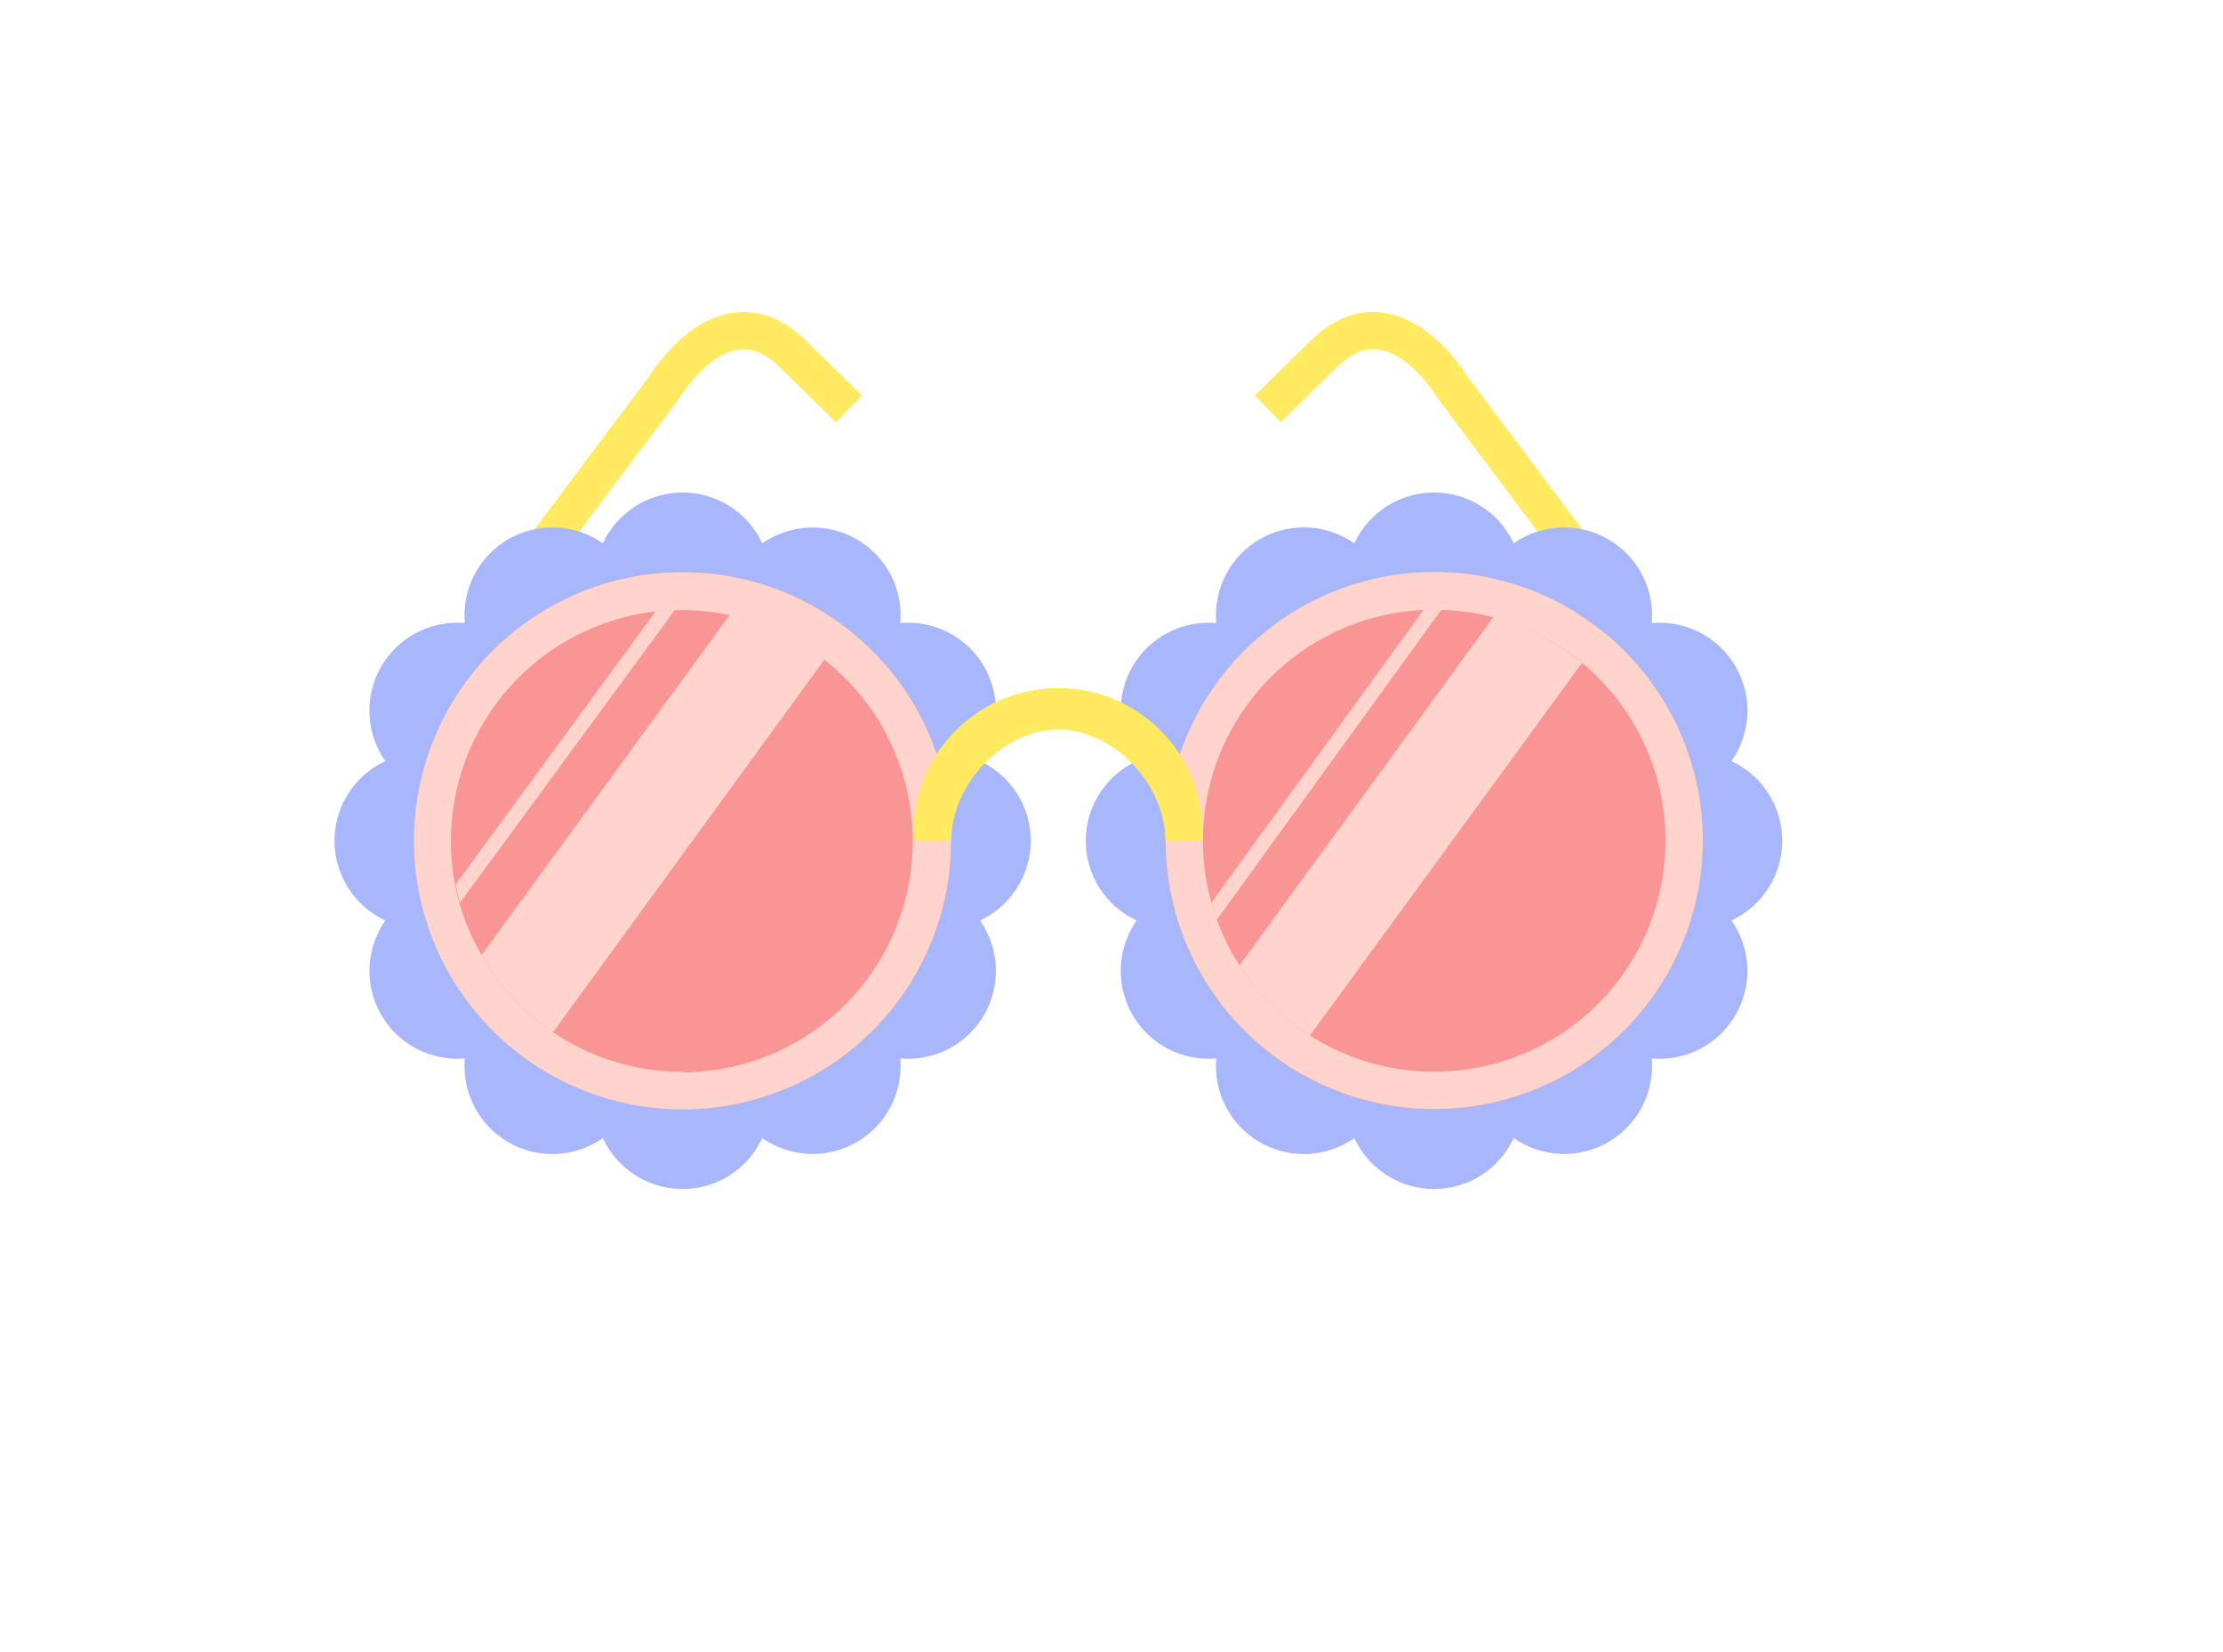 <svg width="300" height="223" viewBox="0 0 300 223" fill="none" xmlns="http://www.w3.org/2000/svg">
<g filter="url(#filter0_d_879_3658)">
<path d="M245.49 99.54C246.355 94.528 245.436 89.371 242.893 84.966C240.35 80.561 236.343 77.187 231.57 75.43C229.796 70.657 226.411 66.653 222 64.11C221.226 63.654 220.42 63.253 219.59 62.91L206.42 45.35C205.24 43.566 203.901 41.893 202.42 40.35C198.13 35.81 193.3 33.14 188.07 32.35C183.57 31.71 176.8 32.27 170.19 38.53L170.03 38.68L162.27 46.27C160.373 48.123 159.289 50.653 159.257 53.305C159.225 55.956 160.248 58.512 162.1 60.41L165.45 63.83L164.98 64.1C160.584 66.649 157.212 70.647 155.44 75.41C151.214 76.991 147.577 79.832 145.02 83.55C143.532 83.44 142.038 83.44 140.55 83.55C137.991 79.831 134.35 76.989 130.12 75.41C128.352 70.645 124.979 66.646 120.58 64.1L120.11 63.84L123.46 60.41C125.314 58.514 126.338 55.959 126.308 53.307C126.278 50.655 125.196 48.124 123.3 46.27L115.47 38.62L115.37 38.53C108.76 32.27 102 31.71 97.49 32.35C92.26 33.09 87.43 35.76 83.15 40.29C81.667 41.849 80.328 43.539 79.15 45.34L66 62.9C65.167 63.249 64.359 63.653 63.58 64.11C59.185 66.661 55.815 70.664 54.05 75.43C49.285 77.197 45.288 80.574 42.75 84.977C40.211 89.379 39.292 94.531 40.15 99.54C36.9 103.452 35.12 108.378 35.12 113.465C35.12 118.551 36.9 123.478 40.15 127.39C39.289 132.403 40.209 137.56 42.752 141.965C45.294 146.371 49.298 149.748 54.07 151.51C55.834 156.281 59.21 160.285 63.615 162.829C68.02 165.373 73.176 166.297 78.19 165.44C82.102 168.69 87.029 170.47 92.115 170.47C97.202 170.47 102.128 168.69 106.04 165.44C111.054 166.295 116.209 165.37 120.613 162.827C125.018 160.283 128.395 156.28 130.16 151.51C133.017 150.463 135.621 148.825 137.802 146.704C139.984 144.583 141.693 142.026 142.82 139.2C143.203 140.158 143.654 141.087 144.17 141.98C146.723 146.37 150.72 149.739 155.48 151.51C157.246 156.282 160.624 160.286 165.031 162.83C169.437 165.374 174.595 166.297 179.61 165.44C183.521 168.69 188.445 170.469 193.53 170.469C198.615 170.469 203.539 168.69 207.45 165.44C212.464 166.295 217.619 165.37 222.023 162.827C226.428 160.283 229.805 156.28 231.57 151.51C236.342 149.748 240.348 146.372 242.892 141.966C245.436 137.561 246.359 132.404 245.5 127.39C248.747 123.476 250.524 118.55 250.524 113.465C250.524 108.379 248.747 103.454 245.5 99.54H245.49Z" fill="white"/>
</g>
<path d="M55.38 102.08L51.38 99.08L87.45 51C88.324 49.62 89.329 48.328 90.45 47.14C93.14 44.29 96 42.64 98.93 42.22C102.32 41.74 105.55 42.93 108.53 45.76L116.32 53.37L112.84 57L105.06 49.4C103.23 47.67 101.45 46.95 99.63 47.21C95.27 47.82 91.74 53.64 91.7 53.7L91.63 53.82L55.38 102.08Z" fill="#FFEA61"/>
<path d="M230.26 102.08L234.26 99.08L198.19 51C197.316 49.62 196.311 48.328 195.19 47.14C192.5 44.29 189.65 42.64 186.71 42.22C183.32 41.74 180.09 42.93 177.11 45.76L169.33 53.37L172.84 56.97L180.61 49.37C182.44 47.64 184.22 46.92 186.04 47.18C190.4 47.79 193.94 53.61 193.97 53.67L194.04 53.79L230.26 102.08Z" fill="#FFEA61"/>
<path d="M233.67 124.23C234.967 126.08 235.708 128.262 235.806 130.519C235.905 132.776 235.357 135.014 234.226 136.97C233.096 138.926 231.43 140.519 229.426 141.561C227.421 142.602 225.16 143.05 222.91 142.85C223.105 145.1 222.654 147.358 221.61 149.361C220.566 151.363 218.973 153.026 217.017 154.155C215.061 155.284 212.824 155.831 210.568 155.733C208.312 155.634 206.13 154.894 204.28 153.6C203.33 155.653 201.813 157.391 199.907 158.609C198.002 159.828 195.787 160.475 193.525 160.475C191.263 160.475 189.049 159.828 187.143 158.609C185.237 157.391 183.72 155.653 182.77 153.6C180.921 154.899 178.739 155.642 176.481 155.743C174.223 155.843 171.984 155.296 170.027 154.167C168.069 153.037 166.475 151.372 165.432 149.367C164.389 147.362 163.941 145.101 164.14 142.85C161.891 143.047 159.631 142.599 157.628 141.556C155.625 140.514 153.961 138.921 152.832 136.965C151.703 135.01 151.156 132.772 151.255 130.516C151.353 128.26 152.094 126.079 153.39 124.23C151.341 123.277 149.606 121.759 148.39 119.854C147.175 117.948 146.529 115.735 146.529 113.475C146.529 111.215 147.175 109.002 148.39 107.096C149.606 105.191 151.341 103.673 153.39 102.72C152.091 100.871 151.348 98.689 151.248 96.431C151.147 94.173 151.694 91.934 152.823 89.977C153.953 88.019 155.618 86.425 157.623 85.382C159.628 84.339 161.889 83.891 164.14 84.09C163.939 81.838 164.386 79.576 165.428 77.569C166.47 75.563 168.064 73.896 170.021 72.765C171.979 71.634 174.22 71.087 176.478 71.187C178.737 71.287 180.92 72.031 182.77 73.33C183.723 71.281 185.241 69.546 187.147 68.33C189.052 67.115 191.265 66.469 193.525 66.469C195.785 66.469 197.998 67.115 199.904 68.33C201.809 69.546 203.327 71.281 204.28 73.33C206.131 72.035 208.313 71.295 210.57 71.197C212.827 71.099 215.066 71.647 217.022 72.777C218.978 73.907 220.571 75.572 221.614 77.575C222.658 79.579 223.107 81.84 222.91 84.09C225.162 83.889 227.425 84.336 229.431 85.378C231.438 86.42 233.104 88.014 234.235 89.971C235.366 91.929 235.914 94.169 235.813 96.428C235.713 98.687 234.97 100.87 233.67 102.72C235.716 103.676 237.447 105.195 238.66 107.1C239.873 109.005 240.517 111.217 240.517 113.475C240.517 115.733 239.873 117.945 238.66 119.85C237.447 121.755 235.716 123.274 233.67 124.23Z" fill="#A8B7FC"/>
<path d="M207.25 147.023C225.781 139.446 234.66 118.281 227.083 99.75C219.505 81.219 198.34 72.339 179.809 79.917C161.278 87.494 152.399 108.659 159.976 127.19C167.554 145.721 188.719 154.601 207.25 147.023Z" fill="#F99595"/>
<path d="M212.12 82.35L216 85C214.772 84.025 213.475 83.14 212.12 82.35Z" fill="#FFD4CC"/>
<path d="M216.47 85.4C216.321 85.257 216.164 85.124 216 85L212.14 82.32C209.811 80.921 207.328 79.796 204.74 78.97C201.128 77.785 197.351 77.184 193.55 77.19C185.007 77.191 176.739 80.208 170.205 85.71C163.67 91.212 159.288 98.845 157.832 107.263C156.377 115.681 157.941 124.342 162.248 131.719C166.556 139.096 173.331 144.715 181.377 147.584C189.423 150.453 198.225 150.389 206.228 147.402C214.231 144.414 220.923 138.697 225.121 131.257C229.32 123.818 230.757 115.134 229.178 106.739C227.598 98.343 223.105 90.775 216.49 85.37L216.47 85.4ZM193.53 144.65C188.302 144.646 183.159 143.329 178.573 140.82C173.986 138.311 170.103 134.69 167.28 130.29C166.031 128.359 165.004 126.292 164.22 124.13C163.94 123.37 163.69 122.6 163.48 121.82C162.224 117.304 162.003 112.563 162.833 107.949C163.662 103.336 165.521 98.969 168.272 95.173C171.022 91.377 174.592 88.251 178.718 86.025C182.843 83.8 187.417 82.534 192.1 82.32C192.58 82.32 193.1 82.32 193.53 82.32C193.85 82.32 194.18 82.32 194.53 82.32C196.911 82.376 199.277 82.711 201.58 83.32C208.901 85.26 215.265 89.797 219.485 96.086C223.705 102.375 225.492 109.984 224.512 117.494C223.532 125.003 219.853 131.9 214.161 136.895C208.469 141.89 201.153 144.643 193.58 144.64L193.53 144.65Z" fill="#FFD4CC"/>
<path d="M132.26 124.23C133.556 126.08 134.298 128.262 134.396 130.519C134.495 132.776 133.947 135.014 132.816 136.97C131.686 138.926 130.02 140.519 128.016 141.561C126.011 142.602 123.75 143.05 121.5 142.85C121.695 145.1 121.244 147.358 120.2 149.361C119.156 151.363 117.563 153.026 115.607 154.155C113.651 155.284 111.414 155.831 109.158 155.733C106.901 155.634 104.72 154.894 102.87 153.6C101.92 155.653 100.403 157.391 98.497 158.609C96.591 159.828 94.377 160.475 92.115 160.475C89.853 160.475 87.638 159.828 85.733 158.609C83.827 157.391 82.31 155.653 81.36 153.6C79.51 154.899 77.329 155.642 75.071 155.743C72.813 155.843 70.574 155.296 68.616 154.167C66.659 153.037 65.065 151.372 64.022 149.367C62.979 147.362 62.531 145.101 62.73 142.85C60.482 143.043 58.226 142.591 56.226 141.547C54.226 140.503 52.565 138.91 51.438 136.955C50.312 135 49.767 132.765 49.866 130.511C49.965 128.257 50.706 126.078 52 124.23C49.95 123.277 48.216 121.759 47 119.854C45.785 117.948 45.139 115.735 45.139 113.475C45.139 111.215 45.785 109.002 47 107.096C48.216 105.191 49.95 103.673 52 102.72C50.703 100.872 49.96 98.692 49.859 96.436C49.758 94.181 50.303 91.943 51.43 89.987C52.557 88.03 54.219 86.436 56.22 85.391C58.222 84.347 60.48 83.895 62.73 84.09C62.529 81.838 62.976 79.576 64.018 77.569C65.06 75.563 66.653 73.896 68.611 72.765C70.569 71.634 72.809 71.087 75.068 71.187C77.327 71.287 79.51 72.031 81.36 73.33C82.313 71.281 83.831 69.546 85.736 68.33C87.642 67.115 89.855 66.469 92.115 66.469C94.375 66.469 96.588 67.115 98.493 68.33C100.399 69.546 101.917 71.281 102.87 73.33C104.721 72.035 106.903 71.295 109.16 71.197C111.417 71.099 113.655 71.647 115.612 72.777C117.568 73.907 119.161 75.572 120.204 77.575C121.247 79.579 121.697 81.84 121.5 84.09C123.752 83.889 126.014 84.336 128.021 85.378C130.027 86.42 131.694 88.014 132.825 89.971C133.956 91.929 134.503 94.169 134.403 96.428C134.303 98.687 133.56 100.87 132.26 102.72C134.306 103.676 136.037 105.195 137.25 107.1C138.463 109.005 139.107 111.217 139.107 113.475C139.107 115.733 138.463 117.945 137.25 119.85C136.037 121.755 134.306 123.274 132.26 124.23Z" fill="#A8B7FC"/>
<path d="M105.844 147.025C124.375 139.448 133.254 118.283 125.677 99.752C118.1 81.221 96.934 72.342 78.404 79.919C59.873 87.496 50.993 108.661 58.571 127.192C66.148 145.723 87.313 154.603 105.844 147.025Z" fill="#F99595"/>
<path d="M114.31 84.82C107.962 79.893 100.155 77.219 92.12 77.22C87.359 77.219 82.644 78.155 78.245 79.977C73.845 81.798 69.848 84.468 66.481 87.834C63.114 91.2 60.443 95.197 58.62 99.595C56.798 103.994 55.86 108.709 55.86 113.47C55.856 117.26 56.453 121.027 57.63 124.63C57.821 125.285 58.048 125.93 58.31 126.56C59.219 128.936 60.39 131.203 61.8 133.32C65.093 138.358 69.59 142.496 74.883 145.361C80.177 148.226 86.101 149.728 92.12 149.73C99.68 149.729 107.05 147.364 113.199 142.967C119.349 138.569 123.969 132.359 126.415 125.206C128.86 118.053 129.008 110.314 126.838 103.072C124.667 95.831 120.287 89.449 114.31 84.82ZM92.12 144.65C86.608 144.663 81.192 143.21 76.427 140.441C71.661 137.671 67.718 133.685 65 128.89C63.701 126.696 62.693 124.343 62 121.89C61.756 121.073 61.562 120.241 61.42 119.4C61.037 117.463 60.846 115.494 60.85 113.52C60.846 105.865 63.657 98.476 68.749 92.76C73.84 87.043 80.856 83.399 88.46 82.52C89.3 82.43 90.15 82.37 91 82.34C91.35 82.34 91.69 82.34 92 82.34C94.137 82.34 96.268 82.561 98.36 83C103.054 83.967 107.455 86.022 111.21 89C116.324 92.997 120.063 98.49 121.905 104.714C123.747 110.938 123.6 117.581 121.485 123.718C119.37 129.854 115.392 135.177 110.106 138.944C104.82 142.711 98.491 144.733 92 144.73L92.12 144.65Z" fill="#FFD4CC"/>
<path d="M162.34 113.47H157.27C157.27 105.84 150.27 98.47 142.82 98.47C135.37 98.47 128.37 105.85 128.37 113.47H123.3C123.153 110.818 123.548 108.164 124.462 105.671C125.375 103.177 126.788 100.895 128.613 98.966C130.438 97.037 132.638 95.5 135.077 94.45C137.516 93.4 140.144 92.858 142.8 92.858C145.456 92.858 148.084 93.4 150.523 94.45C152.963 95.5 155.162 97.037 156.987 98.966C158.812 100.895 160.225 103.177 161.138 105.671C162.052 108.164 162.447 110.818 162.3 113.47H162.34Z" fill="#FFEA61"/>
<path d="M91.08 82.31L62.08 121.84C61.836 121.023 61.642 120.191 61.5 119.35L88.5 82.49C89.38 82.4 90.23 82.34 91.08 82.31Z" fill="#FFD4CC"/>
<path d="M111.33 88.92L74.64 139.3C70.663 136.624 67.363 133.06 65 128.89L98.48 83C103.167 83.944 107.567 85.971 111.33 88.92Z" fill="#FFD4CC"/>
<path d="M194.5 82.31L164.22 124.13C163.94 123.37 163.69 122.6 163.48 121.82L192.1 82.32C192.58 82.32 193.1 82.32 193.53 82.32C193.85 82.29 194.18 82.29 194.5 82.31Z" fill="#FFD4CC"/>
<path d="M213.48 89.49L176.78 139.76C172.96 137.335 169.718 134.102 167.28 130.29L201.55 83.29C205.929 84.468 210 86.583 213.48 89.49Z" fill="#FFD4CC"/>
<path d="M216.49 85.37C216.334 85.237 216.17 85.114 216 85L216.49 85.37Z" fill="#FFD4CC"/>
<defs>
<filter id="filter0_d_879_3658" x="14.12" y="14.146" width="271.404" height="194.324" filterUnits="userSpaceOnUse" color-interpolation-filters="sRGB">
<feFlood flood-opacity="0" result="BackgroundImageFix"/>
<feColorMatrix in="SourceAlpha" type="matrix" values="0 0 0 0 0 0 0 0 0 0 0 0 0 0 0 0 0 0 127 0" result="hardAlpha"/>
<feOffset dx="7" dy="10"/>
<feGaussianBlur stdDeviation="14"/>
<feColorMatrix type="matrix" values="0 0 0 0 0 0 0 0 0 0 0 0 0 0 0 0 0 0 0.25 0"/>
<feBlend mode="normal" in2="BackgroundImageFix" result="effect1_dropShadow_879_3658"/>
<feBlend mode="normal" in="SourceGraphic" in2="effect1_dropShadow_879_3658" result="shape"/>
</filter>
</defs>
</svg>
